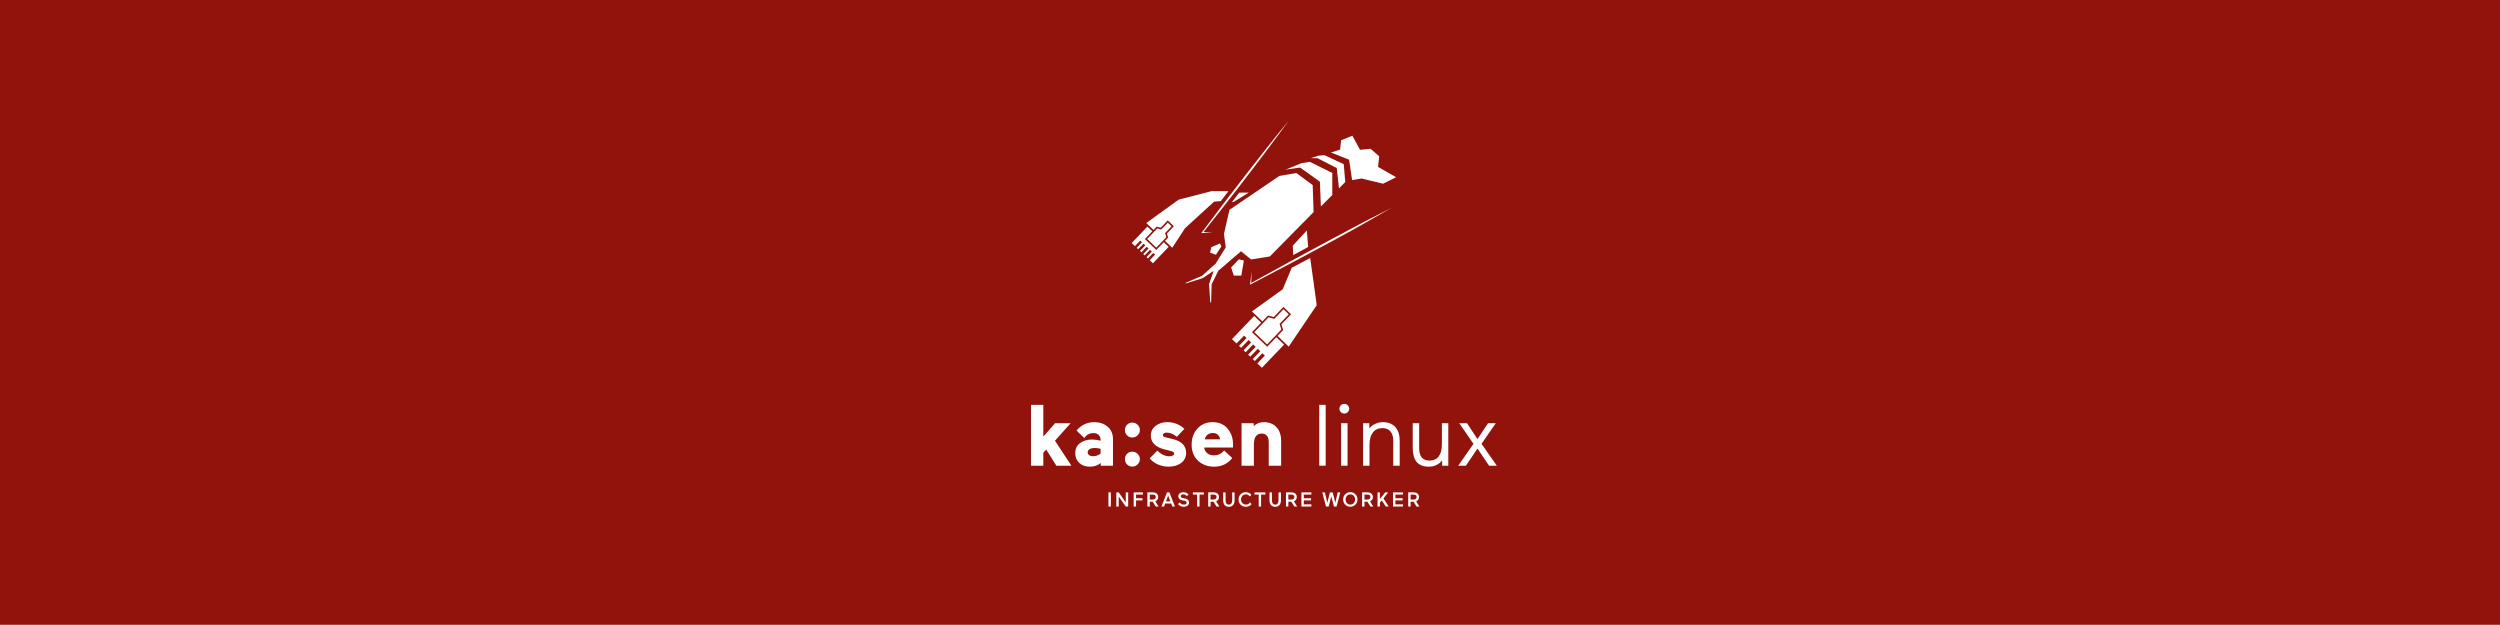 <?xml version="1.0" encoding="UTF-8"?><svg id="Calque_1" xmlns="http://www.w3.org/2000/svg" viewBox="0 0 804.74 201.13"><defs><style>.cls-1{fill:#91130b;}.cls-1,.cls-2{stroke-width:0px;}.cls-2{fill:#fff;}</style></defs><rect class="cls-1" width="804.74" height="201.13"/><polygon class="cls-2" points="435.23 57.96 438.31 57.46 445.18 59.14 449.4 57.05 443.59 53.73 443.95 50.31 441.18 47.89 437.78 48.22 435.33 43.68 431.7 45.14 431.38 48.17 428.42 49.09 434.28 51.41 435.23 57.96"/><polygon class="cls-2" points="399.58 88.71 400.39 83.86 398.77 83.48 396.3 86.1 397.15 88.71 399.58 88.71"/><polygon class="cls-2" points="389.53 81.32 391.41 82.02 392.5 80.29 393.17 79.34 392.71 78.34 389.9 79.59 389.53 81.32"/><polygon class="cls-2" points="402.72 83.52 408.75 82.55 422.84 68.27 422.55 59.58 417.28 55.69 411.83 56.63 395.77 67.53 393.98 75.3 394.56 79.63 391.32 84.85 386.98 88.75 381.54 91.09 381.77 91.22 387.17 89.53 390.4 87.34 390.64 87.32 389.19 91.42 389.57 97.29 389.86 97.38 390.01 91.54 392.16 87.17 399.46 80.88 402.72 83.52"/><polygon class="cls-2" points="418.49 53.93 424.87 58.49 425.19 66.45 428.86 62.78 428.86 55.68 421.65 52.1 418.96 52.52 413.81 54.6 418.49 53.93"/><polygon class="cls-2" points="430.3 54.11 431.01 60.63 433.04 58.6 432.54 52.85 426.31 49.94 424.39 50.1 421.94 50.92 424.1 50.92 430.3 54.11"/><path class="cls-2" d="M390.23,74.81c-1.47-.07-1.57-.07-2.83-.11h0c7.01-8.8,13.91-17.69,20.66-26.69,2.28-3.03,4.53-6.07,6.75-9.14-4.81,5.85-9.49,11.81-14.14,17.8-4.73,6.07-9.37,12.21-13.98,18.38,1.72-.06,1.82-.15,3.54-.24"/><polygon class="cls-2" points="397.09 65 401.97 62 398.92 62 396.57 65.03 397.09 65"/><path class="cls-2" d="M416.29,82.1c1.63-.89,3.22-1.75,4.8-2.6l-.42-5.31-4.53,4.87.15,3.05Z"/><path class="cls-2" d="M402.75,91.07h0c.11-1.73.04-1.87.16-3.79-.28,2.11-.27,2.25-.53,4.36l.27-.14c8.98-4.68,17.93-9.42,26.84-14.24,8.91-4.82,9.65-5.37,18.46-10.38-9.03,4.58-9.84,5.03-18.77,9.8-8.85,4.72-17.65,9.53-26.42,14.39"/><polygon class="cls-2" points="410.18 102.63 408.34 102.14 403.75 106.92 407.88 110.87 412.46 106.09 411.89 104.27 414.85 101.18 413.15 99.54 410.18 102.63"/><polygon class="cls-2" points="423.82 98.01 421.75 83.04 415.8 86.2 412.91 93.12 403 100.24 406.35 103.46 407.96 101.77 408.18 101.55 408.48 101.63 410.02 102.05 412.77 99.18 413.13 98.8 413.51 99.17 415.21 100.8 415.59 101.16 415.23 101.54 412.48 104.41 412.96 105.93 413.06 106.23 412.84 106.45 411.23 108.13 414.83 111.58 423.82 98.28 423.72 98.13 423.82 98.01"/><polygon class="cls-2" points="396.57 109.16 398.03 110.56 400.45 108.04 401.26 108.81 398.83 111.34 399.5 111.98 401.92 109.45 402.73 110.23 400.31 112.75 400.97 113.39 403.39 110.86 404.2 111.64 401.78 114.17 402.45 114.8 404.87 112.28 405.68 113.05 403.26 115.58 403.92 116.22 406.34 113.69 407.15 114.47 404.73 116.99 406.19 118.39 413.34 110.93 410.99 108.68 410.84 108.54 408.26 111.24 407.9 111.62 407.52 111.25 403.39 107.3 403.01 106.94 403.38 106.56 405.96 103.86 403.71 101.71 396.57 109.16"/><polygon class="cls-2" points="364.29 78.24 365.33 79.23 367.04 77.43 367.61 77.98 365.9 79.77 366.37 80.22 368.09 78.43 368.66 78.98 366.95 80.77 367.42 81.22 369.13 79.43 369.71 79.98 368 81.77 368.47 82.22 370.18 80.43 370.75 80.97 369.04 82.77 369.52 83.22 371.23 81.42 371.8 81.97 370.09 83.77 371.13 84.75 376.18 79.46 374.6 77.96 372.58 80.08 372.21 80.46 371.84 80.1 368.91 77.31 368.53 76.95 368.89 76.57 370.92 74.44 369.34 72.94 364.29 78.24"/><polygon class="cls-2" points="389.95 61.53 379.28 64.3 379.28 64.3 379.28 64.3 379.29 64.35 368.99 71.79 371.32 74.01 372.13 73.17 372.34 72.94 372.64 73.03 373.65 73.29 375.53 71.32 375.89 70.94 376.27 71.31 377.48 72.46 377.86 72.82 377.5 73.2 375.62 75.17 375.94 76.17 376.03 76.46 375.82 76.69 375.01 77.53 377.34 79.75 381.45 73.47 390.81 64.91 392.97 64.74 395.42 61.53 389.95 61.53"/><polygon class="cls-2" points="373.81 73.88 372.51 73.53 369.27 76.93 372.2 79.72 375.44 76.33 375.03 75.04 377.12 72.84 375.91 71.69 373.81 73.88"/><rect class="cls-2" x="356.81" y="158.49" width=".77" height="4.56"/><polygon class="cls-2" points="360.11 159.84 360.11 163.06 359.34 163.06 359.34 158.5 360.11 158.5 362.38 161.72 362.38 158.5 363.16 158.5 363.16 163.06 362.38 163.06 360.11 159.84"/><polygon class="cls-2" points="364.92 163.06 364.92 158.5 367.91 158.5 367.91 159.2 365.69 159.2 365.69 160.38 367.76 160.38 367.76 161.08 365.69 161.08 365.69 163.06 364.92 163.06"/><path class="cls-2" d="M370.11,159.2v1.59h.87c.65,0,1.06-.21,1.06-.8,0-.55-.4-.79-1.06-.79h-.87ZM371.05,161.5h-.94v1.55h-.77v-4.56h1.74c1.06,0,1.74.54,1.74,1.49,0,.68-.34,1.16-.93,1.39l1.05,1.68h-.92l-.96-1.55Z"/><path class="cls-2" d="M375.34,161.37h1.39l-.7-1.82-.69,1.82ZM378.21,163.06h-.81l-.38-.97h-1.95l-.38.97h-.82l1.78-4.56h.78l1.78,4.56Z"/><path class="cls-2" d="M380.67,161.08c-.85-.15-1.37-.61-1.37-1.35,0-.81.74-1.3,1.61-1.3.81,0,1.32.34,1.68.73l-.54.57c-.25-.31-.62-.6-1.18-.6s-.79.31-.79.58c0,.31.2.53.75.62l.46.08c1,.16,1.46.68,1.46,1.4s-.64,1.32-1.74,1.32c-.85,0-1.44-.4-1.81-.87l.53-.53c.28.36.66.7,1.39.7.58,0,.86-.27.86-.6,0-.3-.19-.55-.75-.65l-.55-.09Z"/><polygon class="cls-2" points="387.51 158.5 387.51 159.2 386.12 159.2 386.12 163.05 385.34 163.05 385.34 159.2 383.99 159.2 383.99 158.5 387.51 158.5"/><path class="cls-2" d="M389.67,159.2v1.59h.87c.65,0,1.06-.21,1.06-.8,0-.55-.4-.79-1.06-.79h-.87ZM390.62,161.5h-.94v1.55h-.77v-4.56h1.74c1.06,0,1.74.54,1.74,1.49,0,.68-.34,1.16-.93,1.39l1.05,1.68h-.92l-.96-1.55Z"/><path class="cls-2" d="M396.63,158.5h.78v2.54c0,1.39-.74,2.1-1.84,2.1s-1.84-.7-1.84-2.1v-2.54h.78v2.54c0,.84.29,1.39,1.06,1.39s1.06-.55,1.06-1.39v-2.54Z"/><path class="cls-2" d="M402.87,162.27c-.4.51-.96.86-1.81.86-1.37,0-2.38-.95-2.38-2.34s1.01-2.36,2.35-2.36c.81,0,1.39.34,1.78.86l-.5.52c-.27-.38-.67-.67-1.26-.67-.9,0-1.57.7-1.57,1.65s.68,1.63,1.6,1.63c.58,0,1-.27,1.31-.68l.49.53Z"/><polygon class="cls-2" points="407.33 158.5 407.33 159.2 405.94 159.2 405.94 163.05 405.17 163.05 405.17 159.2 403.82 159.2 403.82 158.5 407.33 158.5"/><path class="cls-2" d="M411.55,158.5h.78v2.54c0,1.39-.74,2.1-1.84,2.1s-1.84-.7-1.84-2.1v-2.54h.78v2.54c0,.84.29,1.39,1.06,1.39s1.06-.55,1.06-1.39v-2.54Z"/><path class="cls-2" d="M414.71,159.2v1.59h.87c.65,0,1.06-.21,1.06-.8,0-.55-.4-.79-1.06-.79h-.87ZM415.66,161.5h-.94v1.55h-.77v-4.56h1.74c1.06,0,1.74.54,1.74,1.49,0,.68-.34,1.16-.93,1.39l1.05,1.68h-.92l-.96-1.55Z"/><polygon class="cls-2" points="418.92 158.5 422.13 158.5 422.13 159.2 419.69 159.2 419.69 160.38 422.02 160.38 422.02 161.08 419.69 161.08 419.69 162.35 422.13 162.35 422.13 163.05 418.92 163.05 418.92 158.5"/><polygon class="cls-2" points="430.6 158.5 431.43 158.5 430.25 163.05 429.39 163.05 428.54 159.76 427.69 163.05 426.83 163.05 425.64 158.5 426.47 158.5 427.26 161.83 428.1 158.5 428.99 158.5 429.83 161.83 430.6 158.5"/><path class="cls-2" d="M434.68,162.42c.88,0,1.52-.71,1.52-1.64s-.64-1.63-1.52-1.63-1.54.72-1.54,1.63.64,1.64,1.54,1.64M434.65,158.42c1.31,0,2.32,1.02,2.32,2.35s-1.02,2.35-2.32,2.35-2.3-1.02-2.3-2.35,1-2.35,2.3-2.35"/><path class="cls-2" d="M439.21,159.2v1.59h.86c.65,0,1.06-.21,1.06-.8,0-.55-.4-.79-1.06-.79h-.86ZM440.16,161.5h-.94v1.55h-.77v-4.56h1.74c1.06,0,1.74.54,1.74,1.49,0,.68-.34,1.16-.93,1.39l1.05,1.68h-.92l-.96-1.55Z"/><polygon class="cls-2" points="443.42 158.5 444.19 158.5 444.19 160.62 445.9 158.5 446.86 158.5 445.32 160.42 447.01 163.05 446.08 163.05 444.79 161.08 444.19 161.8 444.19 163.05 443.42 163.05 443.42 158.5"/><polygon class="cls-2" points="448.4 158.5 451.61 158.5 451.61 159.2 449.18 159.2 449.18 160.38 451.5 160.38 451.5 161.08 449.18 161.08 449.18 162.35 451.61 162.35 451.61 163.05 448.4 163.05 448.4 158.5"/><path class="cls-2" d="M454.07,159.2v1.59h.87c.65,0,1.06-.21,1.06-.8,0-.55-.4-.79-1.06-.79h-.87ZM455.01,161.5h-.94v1.55h-.77v-4.56h1.74c1.06,0,1.74.54,1.74,1.49,0,.68-.34,1.16-.93,1.39l1.05,1.68h-.92l-.96-1.55Z"/><polygon class="cls-2" points="335.84 149.91 331.88 149.91 331.88 130.33 335.84 130.33 335.84 140.55 339.64 136.22 344.64 136.22 339.59 141.86 344.87 149.91 340.03 149.91 336.77 144.71 335.84 145.72 335.84 149.91"/><path class="cls-2" d="M350.12,145.63c0,.35.16.65.47.88.32.23.73.35,1.23.35.89,0,1.71-.28,2.46-.84v-1.56c-.71-.17-1.32-.25-1.84-.25-.73,0-1.3.12-1.7.37-.41.25-.61.6-.61,1.05M350.87,150.22c-1.44,0-2.59-.4-3.45-1.2-.87-.8-1.3-1.84-1.3-3.13,0-1.42.52-2.5,1.56-3.27,1.04-.76,2.33-1.14,3.86-1.14.89,0,1.81.13,2.74.39v-.23c0-.67-.21-1.21-.62-1.62-.41-.41-.97-.61-1.68-.61-1.27,0-2.25.53-2.93,1.59l-2.52-2.4c1.51-1.81,3.42-2.71,5.73-2.71,1.71,0,3.15.49,4.3,1.48,1.14.97,1.7,2.3,1.7,3.99v8.55h-3.94v-.89c-.91.8-2.07,1.2-3.46,1.2"/><path class="cls-2" d="M362.78,149.49c-.45-.47-.67-1.04-.67-1.7s.22-1.24.67-1.7c.47-.47,1.03-.7,1.7-.7s1.24.23,1.7.7c.49.47.73,1.03.73,1.7s-.24,1.24-.73,1.7c-.47.47-1.03.7-1.7.7s-1.24-.23-1.7-.7M362.78,140.13c-.45-.47-.67-1.03-.67-1.7s.22-1.24.67-1.7c.47-.47,1.03-.7,1.7-.7s1.24.23,1.7.7c.49.47.73,1.04.73,1.7s-.24,1.24-.73,1.7c-.47.47-1.03.7-1.7.7s-1.24-.23-1.7-.7"/><path class="cls-2" d="M376.74,145.13l-1.82-.45c-2.98-.75-4.47-2.23-4.47-4.47,0-1.3.51-2.35,1.54-3.13,1.02-.8,2.28-1.2,3.77-1.2,2.07,0,3.9.72,5.5,2.15l-2.43,2.57c-1.1-.89-2.18-1.34-3.24-1.34-.39,0-.7.08-.94.24-.23.16-.35.35-.35.57,0,.33.33.58.98.73l2.04.47c3,.71,4.5,2.22,4.5,4.53,0,1.3-.52,2.37-1.56,3.18-1.04.82-2.43,1.23-4.16,1.23-1.23,0-2.39-.25-3.48-.76-1.09-.5-1.93-1.14-2.53-1.9l2.43-2.49c1.25,1.21,2.55,1.82,3.91,1.82.41,0,.77-.08,1.08-.25.31-.17.46-.38.46-.64,0-.37-.41-.66-1.23-.87"/><path class="cls-2" d="M390.41,139.38c-.69,0-1.26.19-1.72.56-.46.37-.75.87-.88,1.48h4.92c-.04-.58-.27-1.06-.7-1.45-.43-.39-.97-.59-1.62-.59M396.92,142.89l-.03,1.17h-9.28c.11.75.44,1.35.99,1.82s1.24.7,2.08.7c1.4,0,2.52-.53,3.35-1.59l2.63,2.46c-1.47,1.85-3.43,2.77-5.87,2.77-2.07,0-3.79-.64-5.17-1.93-1.36-1.3-2.04-3.02-2.04-5.14s.63-3.83,1.87-5.2c1.27-1.38,2.89-2.06,4.86-2.06,2.09,0,3.71.7,4.86,2.09,1.16,1.42,1.73,3.06,1.73,4.92"/><path class="cls-2" d="M403.62,143.06v6.85h-3.97v-13.69h3.91v.95c.88-.86,1.96-1.28,3.24-1.28,1.71,0,3.07.53,4.08,1.61,1.01,1.07,1.51,2.55,1.51,4.46v7.96h-3.99v-7.66c0-.82-.19-1.47-.57-1.96-.38-.48-.94-.73-1.69-.73-1.68,0-2.51,1.17-2.51,3.49"/><rect class="cls-2" x="424.66" y="130.32" width="2.07" height="19.58"/><path class="cls-2" d="M433.77,149.91h-2.07v-13.69h2.07v13.69ZM431.61,132.67c-.3-.32-.45-.69-.45-1.12s.15-.79.45-1.09c.32-.3.69-.45,1.12-.45s.79.15,1.09.45c.32.3.48.66.48,1.09s-.16.8-.48,1.12c-.3.3-.66.45-1.09.45s-.8-.15-1.12-.45"/><path class="cls-2" d="M438.76,136.22h2.01v1.68c.47-.6,1.09-1.08,1.89-1.45.79-.37,1.61-.56,2.45-.56,1.75,0,3.1.52,4.04,1.58.94,1.05,1.41,2.55,1.41,4.48v7.96h-2.09v-8.13c0-1.27-.31-2.25-.92-2.94-.61-.69-1.47-1.03-2.57-1.03-1.32,0-2.34.47-3.06,1.41-.72.94-1.08,2.24-1.08,3.9v6.79h-2.07v-13.69Z"/><path class="cls-2" d="M466.2,149.91h-1.98v-1.73c-1.06,1.36-2.51,2.04-4.33,2.04-3.43,0-5.14-2.01-5.14-6.04v-7.96h2.07v8.05c0,2.66,1.12,3.99,3.35,3.99,1.3,0,2.29-.45,2.96-1.35.67-.9,1.01-2.21,1.01-3.9v-6.79h2.07v13.69Z"/><polygon class="cls-2" points="479 136.22 475.59 141.33 472.21 136.22 469.72 136.22 474.3 142.87 469.39 149.91 471.87 149.91 475.59 144.38 479.33 149.91 481.82 149.91 476.9 142.87 481.48 136.22 479 136.22"/></svg>